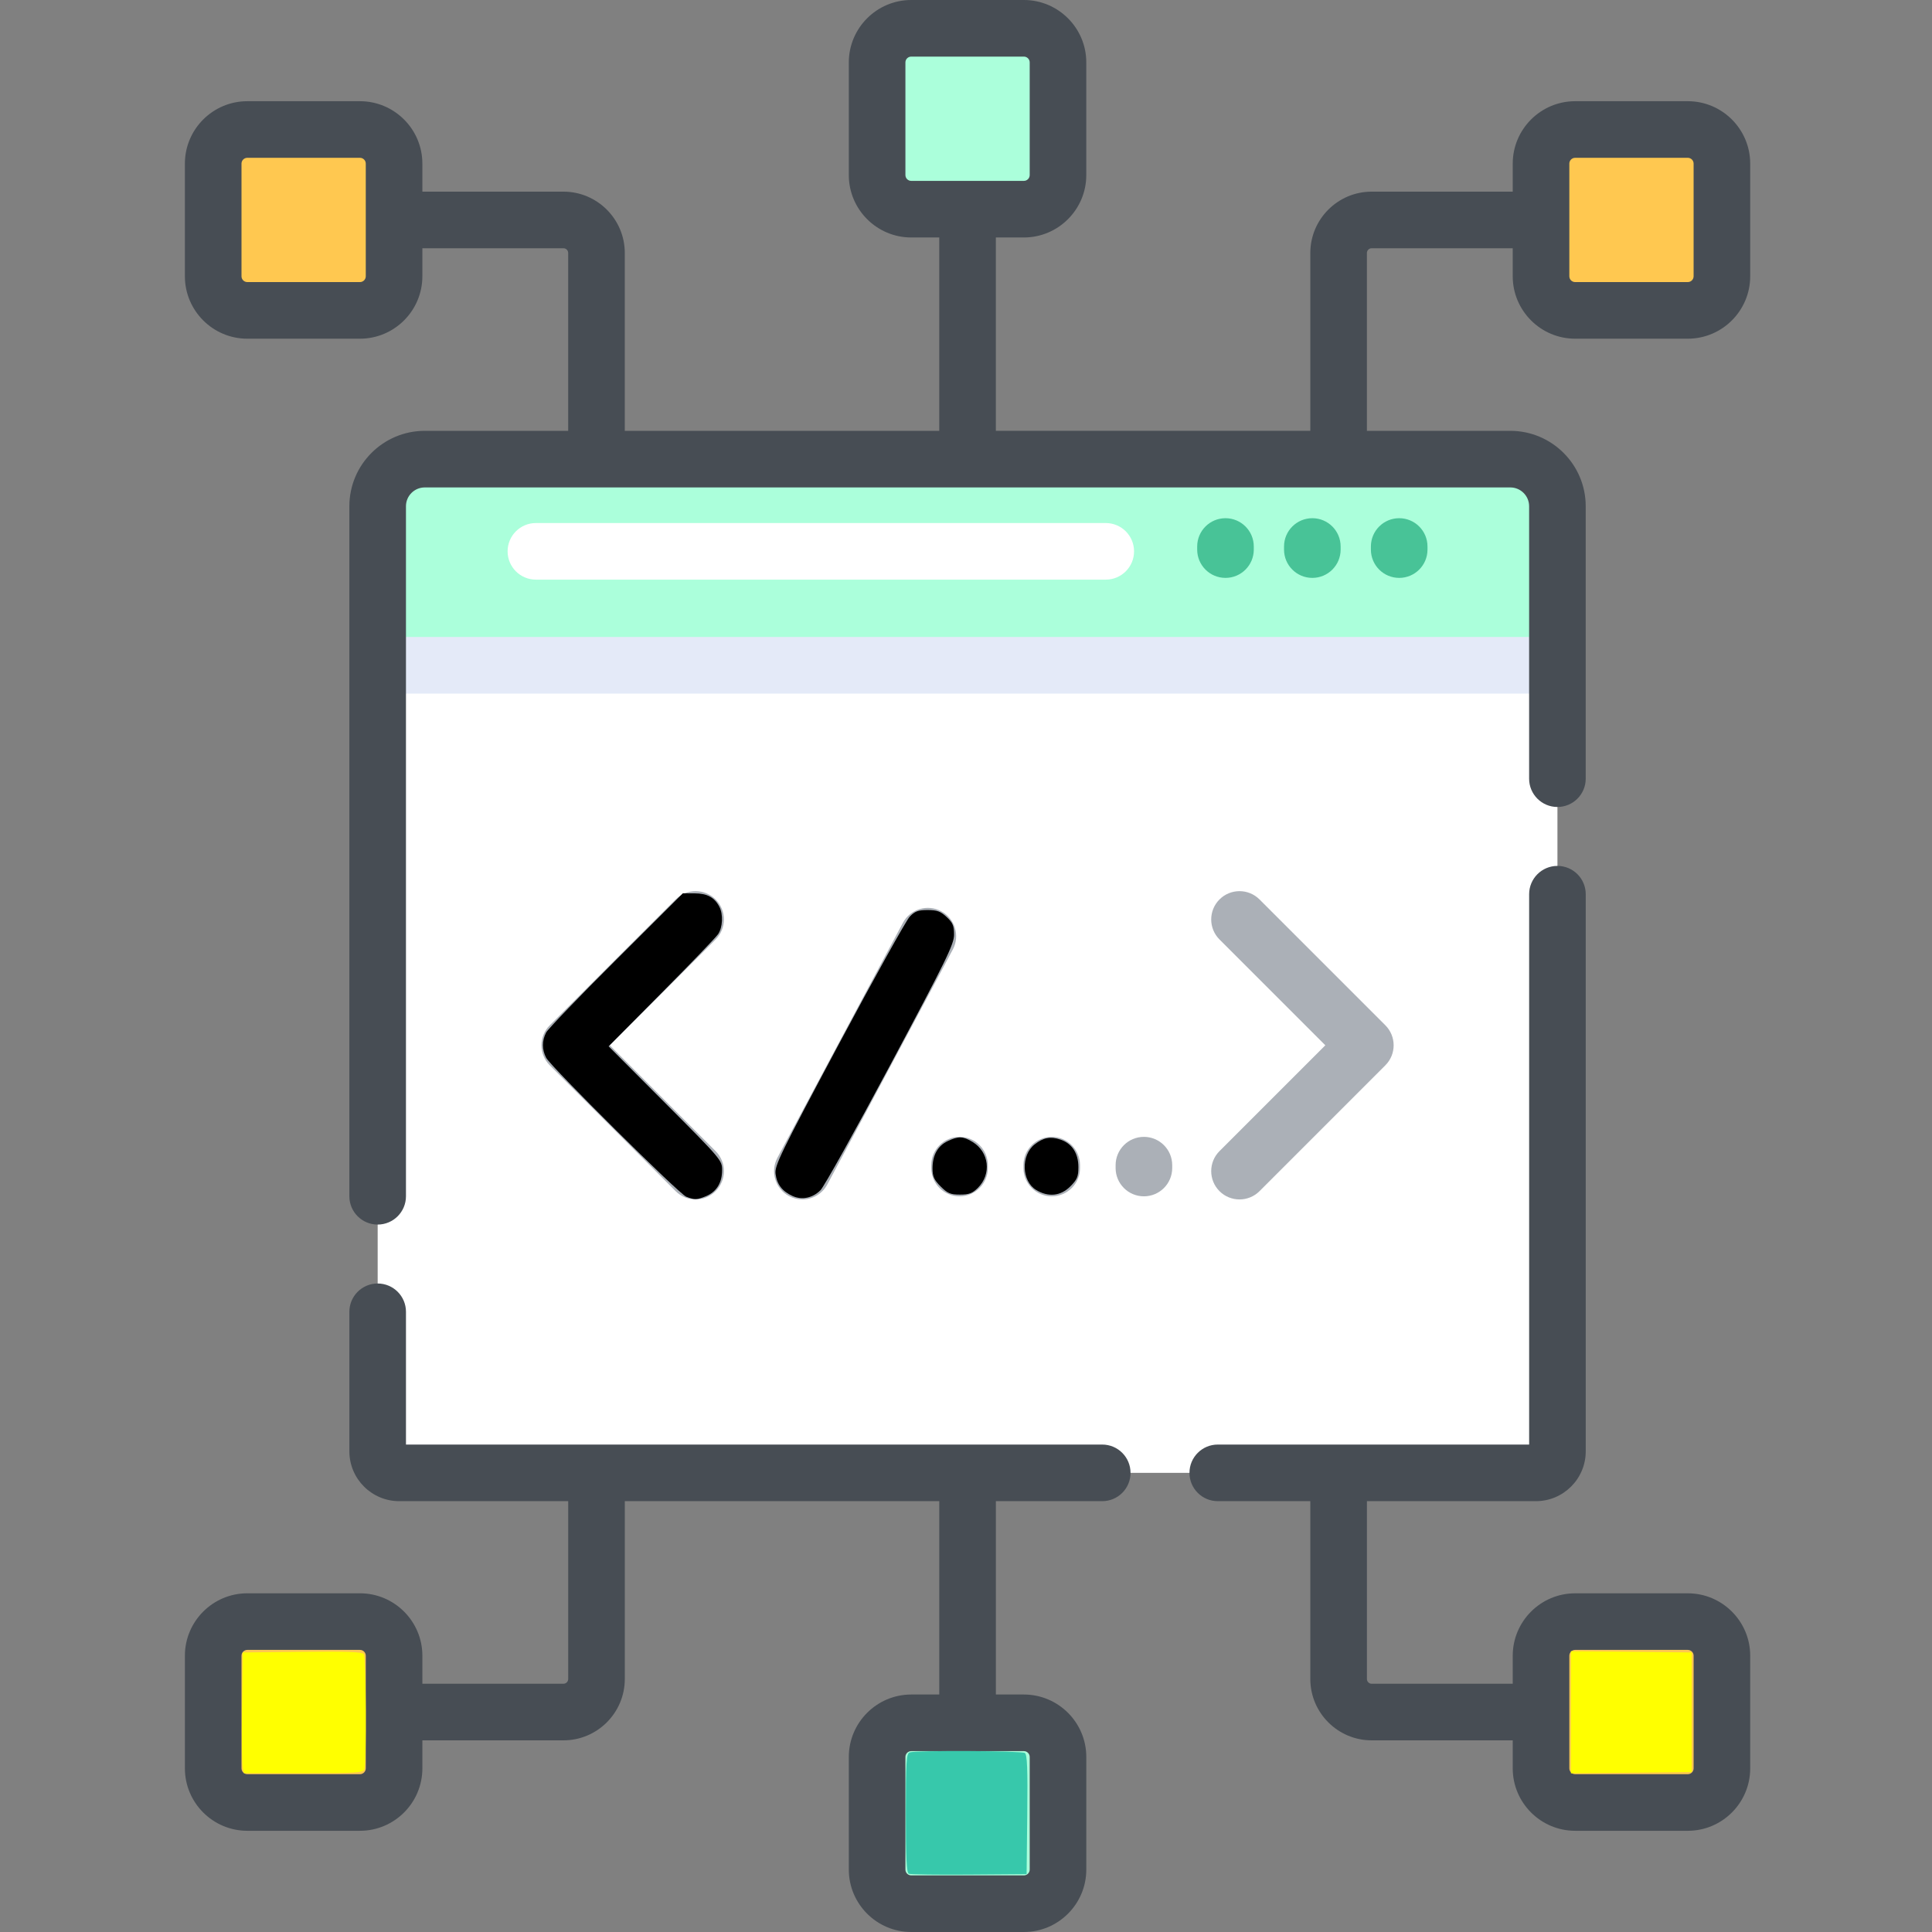 <?xml version="1.0" encoding="UTF-8" standalone="no"?>
<svg
   xmlns:dc="http://purl.org/dc/elements/1.1/"
   xmlns:cc="http://creativecommons.org/ns#"
   xmlns:rdf="http://www.w3.org/1999/02/22-rdf-syntax-ns#"
   xmlns:svg="http://www.w3.org/2000/svg"
   xmlns="http://www.w3.org/2000/svg"
   xmlns:sodipodi="http://sodipodi.sourceforge.net/DTD/sodipodi-0.dtd"
   xmlns:inkscape="http://www.inkscape.org/namespaces/inkscape"
   height="512pt"
   viewBox="-49 0 512 512.001"
   width="512pt"
   version="1.1"
   id="svg110"
   sodipodi:docname="coding6.svg"
   inkscape:version="0.92.3 (2405546, 2018-03-11)">
  <rect x="-49" y="0" width="512" height="512.001" fill="#808080" stroke="none"/>
  <defs
     id="defs114" />
  <sodipodi:namedview
     pagecolor="#ffffff"
     bordercolor="#666666"
     borderopacity="1"
     objecttolerance="10"
     gridtolerance="10"
     guidetolerance="10"
     inkscape:pageopacity="0"
     inkscape:pageshadow="2"
     inkscape:window-width="1920"
     inkscape:window-height="1001"
     id="namedview112"
     showgrid="false"
     inkscape:zoom="1.1835938"
     inkscape:cx="341.33333"
     inkscape:cy="341.33333"
     inkscape:window-x="-9"
     inkscape:window-y="-9"
     inkscape:window-maximized="1"
     inkscape:current-layer="svg110" />
  <path
     d="m363.738 134.156v250.465c0 3.152-2.551 5.703-5.703 5.703h-301.242c-3.156 0-5.707-2.551-5.707-5.703v-250.465c0-6.895 5.59-12.48 12.473-12.48h287.699c6.883 0 12.48 5.586 12.48 12.48zm0 0"
     fill="#fff"
     id="path64" />
  <path
     d="m363.738 134.156v49.656h-312.652v-49.656c0-6.895 5.586-12.48 12.473-12.48h287.699c6.883 0 12.48 5.586 12.48 12.48zm0 0"
     fill="#e4eaf8"
     id="path66" />
  <path
     d="m363.734 168.801h-312.648v-34.645c0-6.891 5.586-12.48 12.48-12.48h287.688c6.895 0 12.48 5.586 12.48 12.48zm0 0"
     fill="#abffdb"
     id="path68" />
  <path
     d="m398.285 82.254h-29.852c-4.992 0-9.043-4.047-9.043-9.039v-29.852c0-4.992 4.051-9.039 9.043-9.039h29.852c4.992 0 9.039 4.047 9.039 9.039v29.852c0 4.992-4.047 9.039-9.039 9.039zm0 0"
     fill="#ffc850"
     id="path70" />
  <path
     d="m16.543 82.254h29.848c4.992 0 9.043-4.047 9.043-9.039v-29.852c0-4.992-4.051-9.039-9.043-9.039h-29.848c-4.996 0-9.043 4.047-9.043 9.039v29.852c0 4.992 4.047 9.039 9.043 9.039zm0 0"
     fill="#ffc850"
     id="path72" />
  <path
     d="m183.445 16.539v29.852c0 4.992 4.051 9.043 9.043 9.043h29.848c4.996 0 9.043-4.051 9.043-9.043v-29.852c0-4.992-4.047-9.039-9.043-9.039h-29.848c-4.992 0-9.043 4.047-9.043 9.039zm0 0"
     fill="#abffdb"
     id="path74" />
  <path
     d="m16.543 429.746h29.848c4.992 0 9.043 4.047 9.043 9.039v29.852c0 4.992-4.051 9.039-9.043 9.039h-29.848c-4.996 0-9.043-4.047-9.043-9.039v-29.852c0-4.992 4.047-9.039 9.043-9.039zm0 0"
     fill="#ffc850"
     id="path76" />
  <path
     d="m398.285 429.746h-29.852c-4.992 0-9.043 4.047-9.043 9.039v29.852c0 4.992 4.051 9.039 9.043 9.039h29.852c4.992 0 9.039-4.047 9.039-9.039v-29.852c0-4.992-4.047-9.039-9.039-9.039zm0 0"
     fill="#ffc850"
     id="path78" />
  <path
     d="m231.379 495.461v-29.852c0-4.992-4.047-9.043-9.043-9.043h-29.848c-4.992 0-9.043 4.051-9.043 9.043v29.852c0 4.992 4.051 9.039 9.043 9.039h29.848c4.996 0 9.043-4.047 9.043-9.039zm0 0"
     fill="#abffdb"
     id="path80" />
  <path
     d="m243.102 382.824h-184.516v-35.184c0-4.141-3.359-7.5-7.5-7.5-4.141 0-7.5 3.359-7.5 7.5v36.98c0 7.281 5.922 13.203 13.203 13.203h44.789v47.129c0 .691-.566 1.258-1.258 1.258h-37.387v-7.426c0-9.121-7.422-16.543-16.543-16.543h-29.848c-9.121 0-16.543 7.422-16.543 16.543v29.852c0 9.121 7.422 16.543 16.543 16.543h29.848c9.121 0 16.543-7.422 16.543-16.543v-7.426h37.387c8.965 0 16.258-7.293 16.258-16.258v-47.129h83.336v51.242h-7.426c-9.121 0-16.543 7.422-16.543 16.543v29.852c0 9.117 7.422 16.539 16.543 16.539h29.848c9.121 0 16.543-7.418 16.543-16.539v-29.852c0-9.121-7.418-16.543-16.543-16.543h-7.422v-51.242h28.188c4.145 0 7.5-3.355 7.5-7.5 0-4.141-3.355-7.5-7.5-7.5zm-195.168 85.812c0 .848-.691 1.543-1.543 1.543h-29.848c-.852 0-1.543-.691-1.543-1.543v-29.852c0-.848.691-1.543 1.543-1.543h29.848c.852 0 1.543.691 1.543 1.543zm175.945-3.027v29.852c0 .848-.691 1.539-1.543 1.539h-29.848c-.852 0-1.543-.691-1.543-1.539v-29.852c0-.852.691-1.543 1.543-1.543h29.848c.852 0 1.543.691 1.543 1.543zm0 0"
     fill="#474d54"
     id="path82" />
  <path
     d="m93.02 153.609h151.016c4.141 0 7.5-3.355 7.5-7.5 0-4.141-3.359-7.5-7.5-7.5h-151.016c-4.141 0-7.5 3.359-7.5 7.5 0 4.145 3.359 7.5 7.5 7.5zm0 0"
     fill="#fff"
     id="path84" />
  <path
     d="m275.766 153.148c4.141 0 7.5-3.359 7.5-7.5v-.82c0-4.141-3.359-7.5-7.5-7.5-4.145 0-7.5 3.359-7.5 7.5v.82c0 4.141 3.355 7.5 7.5 7.5zm0 0"
     fill="#48c397"
     id="path86" />
  <path
     d="m298.781 153.148c4.145 0 7.5-3.359 7.5-7.5v-.82c0-4.141-3.355-7.5-7.5-7.5-4.141 0-7.5 3.359-7.5 7.5v.82c0 4.141 3.359 7.5 7.5 7.5zm0 0"
     fill="#48c397"
     id="path88" />
  <path
     d="m321.801 153.148c4.141 0 7.5-3.359 7.5-7.5v-.82c0-4.141-3.359-7.5-7.5-7.5s-7.5 3.359-7.5 7.5v.82c0 4.141 3.359 7.5 7.5 7.5zm0 0"
     fill="#48c397"
     id="path90" />
  <path
     d="m398.285 26.82h-29.852c-9.121 0-16.543 7.422-16.543 16.543v7.426h-37.383c-8.965 0-16.258 7.293-16.258 16.258v47.129h-83.336v-51.242h7.422c9.121 0 16.543-7.422 16.543-16.543v-29.852c0-9.117-7.422-16.539-16.543-16.539h-29.848c-9.121 0-16.543 7.422-16.543 16.543v29.848c0 9.121 7.422 16.543 16.543 16.543h7.426v51.246h-83.336v-47.133c0-8.965-7.293-16.258-16.258-16.258h-37.387v-7.426c0-9.121-7.422-16.543-16.543-16.543h-29.848c-9.121 0-16.543 7.422-16.543 16.543v29.852c0 9.121 7.422 16.543 16.543 16.543h29.848c9.121 0 16.543-7.422 16.543-16.543v-7.426h37.387c.691 0 1.258.566 1.258 1.258v47.129h-38.012c-11.02 0-19.98 8.965-19.98 19.98v182.867c0 4.141 3.359 7.5 7.5 7.5 4.141 0 7.5-3.359 7.5-7.5v-182.867c0-2.746 2.234-4.98 4.98-4.98h287.688c2.746 0 4.98 2.234 4.98 4.98v72.203c0 4.141 3.359 7.5 7.5 7.5s7.5-3.359 7.5-7.5v-72.203c0-11.016-8.961-19.98-19.98-19.98h-38.008v-47.129c0-.691.566-1.258 1.262-1.258h37.383v7.426c0 9.121 7.422 16.543 16.543 16.543h29.848c9.121 0 16.543-7.422 16.543-16.543v-29.852c0-9.121-7.418-16.543-16.539-16.543zm-350.352 46.395c0 .848-.691 1.539-1.543 1.539h-29.848c-.852 0-1.543-.691-1.543-1.539v-29.852c0-.852.691-1.543 1.543-1.543h29.848c.852 0 1.543.691 1.543 1.543zm144.555-25.281c-.852 0-1.543-.691-1.543-1.543v-29.852c0-.848.691-1.539 1.543-1.539h29.848c.852 0 1.543.691 1.543 1.539v29.852c0 .852-.691 1.543-1.543 1.543zm207.336 25.281c0 .848-.691 1.539-1.543 1.539h-29.848c-.852 0-1.543-.691-1.543-1.539v-29.852c0-.852.691-1.543 1.543-1.543h29.848c.852 0 1.543.691 1.543 1.543zm0 0"
     fill="#474d54"
     id="path92" />
  <path
     d="m398.285 422.246h-29.852c-9.121 0-16.543 7.418-16.543 16.539v7.426h-37.383c-.695 0-1.258-.562-1.258-1.258v-47.129h44.781c7.281 0 13.207-5.922 13.207-13.203v-147.645c0-4.141-3.359-7.5-7.5-7.5-4.145 0-7.5 3.359-7.5 7.5v145.848h-82.516c-4.141 0-7.5 3.359-7.5 7.5 0 4.145 3.359 7.5 7.5 7.5h24.527v47.129c0 8.965 7.293 16.258 16.258 16.258h37.383v7.426c0 9.121 7.422 16.543 16.543 16.543h29.852c9.121 0 16.539-7.422 16.539-16.543v-29.852c0-9.121-7.418-16.539-16.539-16.539zm1.539 46.391c0 .848-.691 1.543-1.543 1.543h-29.848c-.852 0-1.543-.691-1.543-1.543v-29.852c0-.848.691-1.543 1.543-1.543h29.848c.852 0 1.543.691 1.543 1.543zm0 0"
     fill="#474d54"
     id="path94" />
  <g
     id="g108"
     fill="#abb0b7">
    <path
       d="m140.648 238.363c-2.93-2.93-7.68-2.93-10.605 0l-33.352 33.348c-2.93 2.93-2.93 7.68 0 10.605l33.352 33.352c1.461 1.465 3.383 2.195 5.301 2.195s3.84-.73 5.305-2.195c2.93-2.93 2.93-7.68 0-10.605l-28.047-28.047 28.047-28.043c2.93-2.934 2.93-7.68 0-10.609zm0 0"
       id="path96" />
    <path
       d="m274.176 315.668c1.465 1.465 3.387 2.195 5.305 2.195s3.84-.73 5.305-2.195l33.348-33.352c2.93-2.926 2.93-7.676 0-10.605l-33.348-33.348c-2.93-2.93-7.68-2.93-10.609 0-2.926 2.93-2.926 7.676 0 10.605l28.047 28.047-28.047 28.043c-2.926 2.93-2.926 7.68 0 10.609zm0 0"
       id="path98" />
    <path
       d="m200.422 241.48c-3.652-1.949-8.195-.57-10.148 3.082l-33.258 62.27c-1.949 3.652-.57 8.195 3.086 10.148 1.125.602 2.332.887 3.527.887 2.676 0 5.27-1.441 6.621-3.969l33.258-62.266c1.949-3.656.57-8.199-3.086-10.152zm0 0"
       id="path100" />
    <path
       d="m197.793 308.781v.758c0 4.141 3.359 7.5 7.5 7.5s7.5-3.359 7.5-7.5v-.758c0-4.141-3.359-7.5-7.5-7.5s-7.5 3.359-7.5 7.5zm0 0"
       id="path102" />
    <path
       d="m237.219 309.539v-.758c0-4.141-3.355-7.5-7.5-7.5-4.141 0-7.5 3.359-7.5 7.5v.758c0 4.141 3.359 7.5 7.5 7.5 4.145 0 7.5-3.359 7.5-7.5zm0 0"
       id="path104" />
    <path
       d="m254.148 301.281c-4.145 0-7.5 3.359-7.5 7.5v.758c0 4.141 3.355 7.5 7.5 7.5 4.141 0 7.5-3.359 7.5-7.5v-.758c0-4.141-3.359-7.5-7.5-7.5zm0 0"
       id="path106" />
  </g>
  <path
     style="fill:#000000;stroke-width:0.845"
     d="m 242.482,422.861 c -2.55,-0.997 -47.762,-45.846 -49.482,-49.084 -1.539,-2.899 -1.541,-6.05 -0.006,-8.955 0.663,-1.255 11.8,-12.832 24.748,-25.727 l 23.542,-23.446 4.19,0.019 c 4.428,0.02 7.03,1.444 8.738,4.784 1.365,2.669 1.159,7.17 -0.439,9.584 -0.76,1.149 -9.783,10.545 -20.051,20.879 l -18.668,18.791 20.051,20.115 c 19.852,19.915 20.051,20.15 20.051,23.695 0,4.386 -1.986,7.602 -5.637,9.128 -3.176,1.327 -4.127,1.357 -7.036,0.219 z"
     id="path118"
     inkscape:connector-curvature="0"
     transform="matrix(0.75,0,0,0.75,-49.001,0)" />
  <path
     style="fill:#000000;stroke-width:0.845"
     d="m 280.079,422.619 c -3.642,-1.622 -5.577,-4.139 -6.032,-7.842 -0.36,-2.939 1.681,-7.124 22.391,-45.901 12.533,-23.467 23.793,-43.712 25.023,-44.99 1.833,-1.906 2.97,-2.323 6.317,-2.323 3.338,0 4.56,0.447 6.706,2.451 2.185,2.041 2.624,3.089 2.624,6.26 0,3.365 -2.623,8.725 -22.468,45.918 -12.357,23.16 -23.478,43.119 -24.713,44.353 -2.774,2.772 -6.512,3.56 -9.849,2.074 z"
     id="path120"
     inkscape:connector-curvature="0"
     transform="matrix(0.75,0,0,0.75,-49.001,0)" />
  <path
     style="fill:#000000;stroke-width:0.845"
     d="m 332.378,419.232 c -2.344,-2.344 -2.873,-3.518 -2.873,-6.379 0,-4.676 1.832,-7.965 5.371,-9.645 3.784,-1.796 5.439,-1.738 8.792,0.306 5.836,3.558 6.745,11.331 1.893,16.183 -1.96,1.96 -3.141,2.408 -6.359,2.408 -3.367,0 -4.376,-0.425 -6.824,-2.873 z"
     id="path122"
     inkscape:connector-curvature="0"
     transform="matrix(0.75,0,0,0.75,-49.001,0)" />
  <path
     style="fill:#37c8ab;stroke-width:0.634"
     d="m 191.855,496.568 c -0.604,-0.248 -0.792,-4.066 -0.792,-16.046 0,-13.751 0.126,-15.769 1.002,-16.106 1.504,-0.577 29.606,-0.444 30.534,0.145 0.621,0.394 0.765,4.092 0.634,16.307 l -0.17,15.797 -15.208,0.114 c -8.364,0.063 -15.564,-0.032 -16,-0.211 z"
     id="path87"
     inkscape:connector-curvature="0" />
  <path
     style="fill:#ffff00;stroke-width:0.845"
     d="m 85.745,624.665 c -0.256,-1.046 -0.358,-10.646 -0.227,-21.333 l 0.238,-19.432 21.063,-0.226 c 16.287,-0.175 21.217,0.017 21.743,0.845 0.785,1.237 0.963,38.706 0.193,40.712 -0.449,1.169 -3.144,1.336 -21.528,1.336 H 86.21 Z"
     id="path43"
     inkscape:connector-curvature="0"
     transform="matrix(0.75,0,0,0.75,-49.001,0)" />
  <path
     style="fill:#ffff00;stroke-width:0.845"
     d="m 555.089,605.022 v -21.574 l 21.333,0.226 21.333,0.226 v 21.122 21.122 l -21.333,0.226 -21.333,0.226 z"
     id="path45"
     inkscape:connector-curvature="0"
     transform="matrix(0.75,0,0,0.75,-49.001,0)" />
  <path
     style="fill:#000000;stroke-width:0.845"
     d="m 366.098,420.455 c -5.113,-3.118 -5.412,-12.225 -0.528,-16.067 3.072,-2.417 5.569,-2.894 9.077,-1.736 4.125,1.361 6.396,4.819 6.396,9.739 0,3.385 -0.421,4.389 -2.873,6.84 -3.411,3.411 -7.761,3.852 -12.072,1.224 z"
     id="path47"
     inkscape:connector-curvature="0"
     transform="matrix(0.75,0,0,0.75,-49.001,0)" />
</svg>

